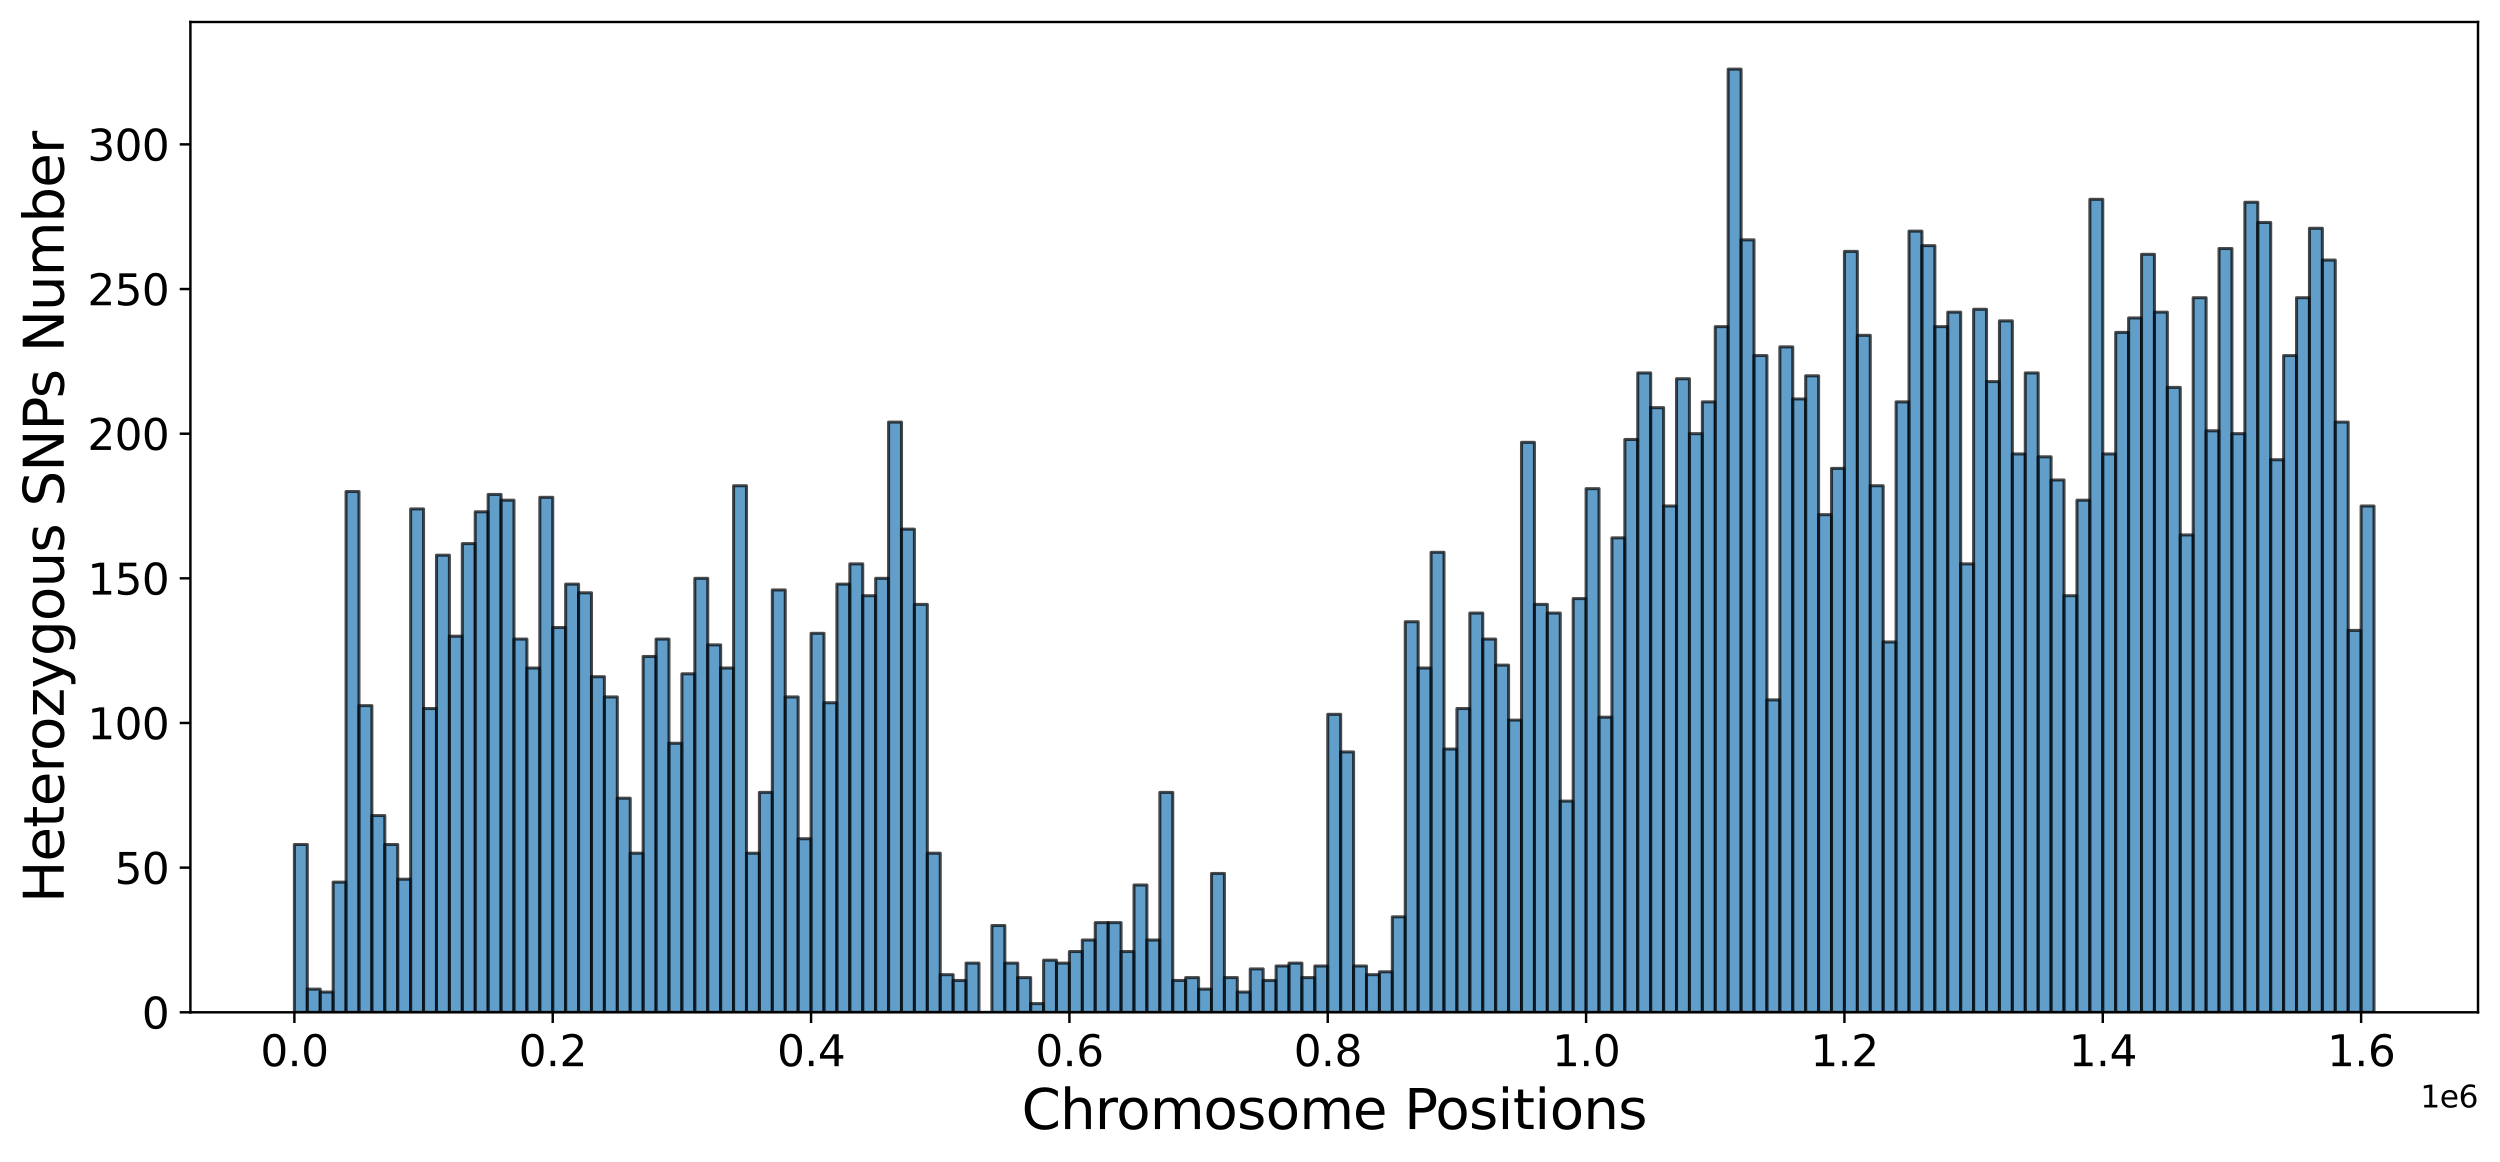 <?xml version="1.0" encoding="utf-8" standalone="no"?>
<!DOCTYPE svg PUBLIC "-//W3C//DTD SVG 1.1//EN"
  "http://www.w3.org/Graphics/SVG/1.1/DTD/svg11.dtd">
<svg xmlns:xlink="http://www.w3.org/1999/xlink" width="818.533pt" height="380.61pt" viewBox="0 0 818.533 380.61" xmlns="http://www.w3.org/2000/svg" version="1.1">
 <defs>
  <style type="text/css">*{stroke-linejoin: round; stroke-linecap: butt}</style>
 </defs>
 <g id="figure_1">
  <g id="patch_1">
   <path d="M 0 380.61 
L 818.533 380.61 
L 818.533 0 
L 0 0 
z
" style="fill: #ffffff"/>
  </g>
  <g id="axes_1">
   <g id="patch_2">
    <path d="M 62.343 331.44 
L 811.333 331.44 
L 811.333 7.2 
L 62.343 7.2 
z
" style="fill: #ffffff"/>
   </g>
   <g id="patch_3">
    <path d="M 96.388 331.44 
L 100.617 331.44 
L 100.617 276.5 
L 96.388 276.5 
z
" clip-path="url(#p2a19fbdb55)" style="fill: #1f77b4; opacity: 0.7; stroke: #000000; stroke-linejoin: miter"/>
   </g>
   <g id="patch_4">
    <path d="M 100.617 331.44 
L 104.847 331.44 
L 104.847 323.862 
L 100.617 323.862 
z
" clip-path="url(#p2a19fbdb55)" style="fill: #1f77b4; opacity: 0.7; stroke: #000000; stroke-linejoin: miter"/>
   </g>
   <g id="patch_5">
    <path d="M 104.847 331.44 
L 109.076 331.44 
L 109.076 324.809 
L 104.847 324.809 
z
" clip-path="url(#p2a19fbdb55)" style="fill: #1f77b4; opacity: 0.7; stroke: #000000; stroke-linejoin: miter"/>
   </g>
   <g id="patch_6">
    <path d="M 109.076 331.44 
L 113.305 331.44 
L 113.305 288.814 
L 109.076 288.814 
z
" clip-path="url(#p2a19fbdb55)" style="fill: #1f77b4; opacity: 0.7; stroke: #000000; stroke-linejoin: miter"/>
   </g>
   <g id="patch_7">
    <path d="M 113.305 331.44 
L 117.534 331.44 
L 117.534 160.937 
L 113.305 160.937 
z
" clip-path="url(#p2a19fbdb55)" style="fill: #1f77b4; opacity: 0.7; stroke: #000000; stroke-linejoin: miter"/>
   </g>
   <g id="patch_8">
    <path d="M 117.534 331.44 
L 121.763 331.44 
L 121.763 231.033 
L 117.534 231.033 
z
" clip-path="url(#p2a19fbdb55)" style="fill: #1f77b4; opacity: 0.7; stroke: #000000; stroke-linejoin: miter"/>
   </g>
   <g id="patch_9">
    <path d="M 121.763 331.44 
L 125.992 331.44 
L 125.992 267.028 
L 121.763 267.028 
z
" clip-path="url(#p2a19fbdb55)" style="fill: #1f77b4; opacity: 0.7; stroke: #000000; stroke-linejoin: miter"/>
   </g>
   <g id="patch_10">
    <path d="M 125.992 331.44 
L 130.222 331.44 
L 130.222 276.5 
L 125.992 276.5 
z
" clip-path="url(#p2a19fbdb55)" style="fill: #1f77b4; opacity: 0.7; stroke: #000000; stroke-linejoin: miter"/>
   </g>
   <g id="patch_11">
    <path d="M 130.222 331.44 
L 134.451 331.44 
L 134.451 287.867 
L 130.222 287.867 
z
" clip-path="url(#p2a19fbdb55)" style="fill: #1f77b4; opacity: 0.7; stroke: #000000; stroke-linejoin: miter"/>
   </g>
   <g id="patch_12">
    <path d="M 134.451 331.44 
L 138.68 331.44 
L 138.68 166.62 
L 134.451 166.62 
z
" clip-path="url(#p2a19fbdb55)" style="fill: #1f77b4; opacity: 0.7; stroke: #000000; stroke-linejoin: miter"/>
   </g>
   <g id="patch_13">
    <path d="M 138.68 331.44 
L 142.909 331.44 
L 142.909 231.98 
L 138.68 231.98 
z
" clip-path="url(#p2a19fbdb55)" style="fill: #1f77b4; opacity: 0.7; stroke: #000000; stroke-linejoin: miter"/>
   </g>
   <g id="patch_14">
    <path d="M 142.909 331.44 
L 147.138 331.44 
L 147.138 181.776 
L 142.909 181.776 
z
" clip-path="url(#p2a19fbdb55)" style="fill: #1f77b4; opacity: 0.7; stroke: #000000; stroke-linejoin: miter"/>
   </g>
   <g id="patch_15">
    <path d="M 147.138 331.44 
L 151.368 331.44 
L 151.368 208.299 
L 147.138 208.299 
z
" clip-path="url(#p2a19fbdb55)" style="fill: #1f77b4; opacity: 0.7; stroke: #000000; stroke-linejoin: miter"/>
   </g>
   <g id="patch_16">
    <path d="M 151.368 331.44 
L 155.597 331.44 
L 155.597 177.987 
L 151.368 177.987 
z
" clip-path="url(#p2a19fbdb55)" style="fill: #1f77b4; opacity: 0.7; stroke: #000000; stroke-linejoin: miter"/>
   </g>
   <g id="patch_17">
    <path d="M 155.597 331.44 
L 159.826 331.44 
L 159.826 167.568 
L 155.597 167.568 
z
" clip-path="url(#p2a19fbdb55)" style="fill: #1f77b4; opacity: 0.7; stroke: #000000; stroke-linejoin: miter"/>
   </g>
   <g id="patch_18">
    <path d="M 159.826 331.44 
L 164.055 331.44 
L 164.055 161.884 
L 159.826 161.884 
z
" clip-path="url(#p2a19fbdb55)" style="fill: #1f77b4; opacity: 0.7; stroke: #000000; stroke-linejoin: miter"/>
   </g>
   <g id="patch_19">
    <path d="M 164.055 331.44 
L 168.284 331.44 
L 168.284 163.779 
L 164.055 163.779 
z
" clip-path="url(#p2a19fbdb55)" style="fill: #1f77b4; opacity: 0.7; stroke: #000000; stroke-linejoin: miter"/>
   </g>
   <g id="patch_20">
    <path d="M 168.284 331.44 
L 172.514 331.44 
L 172.514 209.246 
L 168.284 209.246 
z
" clip-path="url(#p2a19fbdb55)" style="fill: #1f77b4; opacity: 0.7; stroke: #000000; stroke-linejoin: miter"/>
   </g>
   <g id="patch_21">
    <path d="M 172.514 331.44 
L 176.743 331.44 
L 176.743 218.719 
L 172.514 218.719 
z
" clip-path="url(#p2a19fbdb55)" style="fill: #1f77b4; opacity: 0.7; stroke: #000000; stroke-linejoin: miter"/>
   </g>
   <g id="patch_22">
    <path d="M 176.743 331.44 
L 180.972 331.44 
L 180.972 162.831 
L 176.743 162.831 
z
" clip-path="url(#p2a19fbdb55)" style="fill: #1f77b4; opacity: 0.7; stroke: #000000; stroke-linejoin: miter"/>
   </g>
   <g id="patch_23">
    <path d="M 180.972 331.44 
L 185.201 331.44 
L 185.201 205.457 
L 180.972 205.457 
z
" clip-path="url(#p2a19fbdb55)" style="fill: #1f77b4; opacity: 0.7; stroke: #000000; stroke-linejoin: miter"/>
   </g>
   <g id="patch_24">
    <path d="M 185.201 331.44 
L 189.43 331.44 
L 189.43 191.249 
L 185.201 191.249 
z
" clip-path="url(#p2a19fbdb55)" style="fill: #1f77b4; opacity: 0.7; stroke: #000000; stroke-linejoin: miter"/>
   </g>
   <g id="patch_25">
    <path d="M 189.43 331.44 
L 193.66 331.44 
L 193.66 194.09 
L 189.43 194.09 
z
" clip-path="url(#p2a19fbdb55)" style="fill: #1f77b4; opacity: 0.7; stroke: #000000; stroke-linejoin: miter"/>
   </g>
   <g id="patch_26">
    <path d="M 193.66 331.44 
L 197.889 331.44 
L 197.889 221.56 
L 193.66 221.56 
z
" clip-path="url(#p2a19fbdb55)" style="fill: #1f77b4; opacity: 0.7; stroke: #000000; stroke-linejoin: miter"/>
   </g>
   <g id="patch_27">
    <path d="M 197.889 331.44 
L 202.118 331.44 
L 202.118 228.191 
L 197.889 228.191 
z
" clip-path="url(#p2a19fbdb55)" style="fill: #1f77b4; opacity: 0.7; stroke: #000000; stroke-linejoin: miter"/>
   </g>
   <g id="patch_28">
    <path d="M 202.118 331.44 
L 206.347 331.44 
L 206.347 261.344 
L 202.118 261.344 
z
" clip-path="url(#p2a19fbdb55)" style="fill: #1f77b4; opacity: 0.7; stroke: #000000; stroke-linejoin: miter"/>
   </g>
   <g id="patch_29">
    <path d="M 206.347 331.44 
L 210.576 331.44 
L 210.576 279.342 
L 206.347 279.342 
z
" clip-path="url(#p2a19fbdb55)" style="fill: #1f77b4; opacity: 0.7; stroke: #000000; stroke-linejoin: miter"/>
   </g>
   <g id="patch_30">
    <path d="M 210.576 331.44 
L 214.806 331.44 
L 214.806 214.93 
L 210.576 214.93 
z
" clip-path="url(#p2a19fbdb55)" style="fill: #1f77b4; opacity: 0.7; stroke: #000000; stroke-linejoin: miter"/>
   </g>
   <g id="patch_31">
    <path d="M 214.806 331.44 
L 219.035 331.44 
L 219.035 209.246 
L 214.806 209.246 
z
" clip-path="url(#p2a19fbdb55)" style="fill: #1f77b4; opacity: 0.7; stroke: #000000; stroke-linejoin: miter"/>
   </g>
   <g id="patch_32">
    <path d="M 219.035 331.44 
L 223.264 331.44 
L 223.264 243.347 
L 219.035 243.347 
z
" clip-path="url(#p2a19fbdb55)" style="fill: #1f77b4; opacity: 0.7; stroke: #000000; stroke-linejoin: miter"/>
   </g>
   <g id="patch_33">
    <path d="M 223.264 331.44 
L 227.493 331.44 
L 227.493 220.613 
L 223.264 220.613 
z
" clip-path="url(#p2a19fbdb55)" style="fill: #1f77b4; opacity: 0.7; stroke: #000000; stroke-linejoin: miter"/>
   </g>
   <g id="patch_34">
    <path d="M 227.493 331.44 
L 231.722 331.44 
L 231.722 189.354 
L 227.493 189.354 
z
" clip-path="url(#p2a19fbdb55)" style="fill: #1f77b4; opacity: 0.7; stroke: #000000; stroke-linejoin: miter"/>
   </g>
   <g id="patch_35">
    <path d="M 231.722 331.44 
L 235.951 331.44 
L 235.951 211.141 
L 231.722 211.141 
z
" clip-path="url(#p2a19fbdb55)" style="fill: #1f77b4; opacity: 0.7; stroke: #000000; stroke-linejoin: miter"/>
   </g>
   <g id="patch_36">
    <path d="M 235.951 331.44 
L 240.181 331.44 
L 240.181 218.719 
L 235.951 218.719 
z
" clip-path="url(#p2a19fbdb55)" style="fill: #1f77b4; opacity: 0.7; stroke: #000000; stroke-linejoin: miter"/>
   </g>
   <g id="patch_37">
    <path d="M 240.181 331.44 
L 244.41 331.44 
L 244.41 159.042 
L 240.181 159.042 
z
" clip-path="url(#p2a19fbdb55)" style="fill: #1f77b4; opacity: 0.7; stroke: #000000; stroke-linejoin: miter"/>
   </g>
   <g id="patch_38">
    <path d="M 244.41 331.44 
L 248.639 331.44 
L 248.639 279.342 
L 244.41 279.342 
z
" clip-path="url(#p2a19fbdb55)" style="fill: #1f77b4; opacity: 0.7; stroke: #000000; stroke-linejoin: miter"/>
   </g>
   <g id="patch_39">
    <path d="M 248.639 331.44 
L 252.868 331.44 
L 252.868 259.45 
L 248.639 259.45 
z
" clip-path="url(#p2a19fbdb55)" style="fill: #1f77b4; opacity: 0.7; stroke: #000000; stroke-linejoin: miter"/>
   </g>
   <g id="patch_40">
    <path d="M 252.868 331.44 
L 257.097 331.44 
L 257.097 193.143 
L 252.868 193.143 
z
" clip-path="url(#p2a19fbdb55)" style="fill: #1f77b4; opacity: 0.7; stroke: #000000; stroke-linejoin: miter"/>
   </g>
   <g id="patch_41">
    <path d="M 257.097 331.44 
L 261.327 331.44 
L 261.327 228.191 
L 257.097 228.191 
z
" clip-path="url(#p2a19fbdb55)" style="fill: #1f77b4; opacity: 0.7; stroke: #000000; stroke-linejoin: miter"/>
   </g>
   <g id="patch_42">
    <path d="M 261.327 331.44 
L 265.556 331.44 
L 265.556 274.606 
L 261.327 274.606 
z
" clip-path="url(#p2a19fbdb55)" style="fill: #1f77b4; opacity: 0.7; stroke: #000000; stroke-linejoin: miter"/>
   </g>
   <g id="patch_43">
    <path d="M 265.556 331.44 
L 269.785 331.44 
L 269.785 207.352 
L 265.556 207.352 
z
" clip-path="url(#p2a19fbdb55)" style="fill: #1f77b4; opacity: 0.7; stroke: #000000; stroke-linejoin: miter"/>
   </g>
   <g id="patch_44">
    <path d="M 269.785 331.44 
L 274.014 331.44 
L 274.014 230.085 
L 269.785 230.085 
z
" clip-path="url(#p2a19fbdb55)" style="fill: #1f77b4; opacity: 0.7; stroke: #000000; stroke-linejoin: miter"/>
   </g>
   <g id="patch_45">
    <path d="M 274.014 331.44 
L 278.243 331.44 
L 278.243 191.249 
L 274.014 191.249 
z
" clip-path="url(#p2a19fbdb55)" style="fill: #1f77b4; opacity: 0.7; stroke: #000000; stroke-linejoin: miter"/>
   </g>
   <g id="patch_46">
    <path d="M 278.243 331.44 
L 282.473 331.44 
L 282.473 184.618 
L 278.243 184.618 
z
" clip-path="url(#p2a19fbdb55)" style="fill: #1f77b4; opacity: 0.7; stroke: #000000; stroke-linejoin: miter"/>
   </g>
   <g id="patch_47">
    <path d="M 282.473 331.44 
L 286.702 331.44 
L 286.702 195.038 
L 282.473 195.038 
z
" clip-path="url(#p2a19fbdb55)" style="fill: #1f77b4; opacity: 0.7; stroke: #000000; stroke-linejoin: miter"/>
   </g>
   <g id="patch_48">
    <path d="M 286.702 331.44 
L 290.931 331.44 
L 290.931 189.354 
L 286.702 189.354 
z
" clip-path="url(#p2a19fbdb55)" style="fill: #1f77b4; opacity: 0.7; stroke: #000000; stroke-linejoin: miter"/>
   </g>
   <g id="patch_49">
    <path d="M 290.931 331.44 
L 295.16 331.44 
L 295.16 138.203 
L 290.931 138.203 
z
" clip-path="url(#p2a19fbdb55)" style="fill: #1f77b4; opacity: 0.7; stroke: #000000; stroke-linejoin: miter"/>
   </g>
   <g id="patch_50">
    <path d="M 295.16 331.44 
L 299.389 331.44 
L 299.389 173.251 
L 295.16 173.251 
z
" clip-path="url(#p2a19fbdb55)" style="fill: #1f77b4; opacity: 0.7; stroke: #000000; stroke-linejoin: miter"/>
   </g>
   <g id="patch_51">
    <path d="M 299.389 331.44 
L 303.619 331.44 
L 303.619 197.879 
L 299.389 197.879 
z
" clip-path="url(#p2a19fbdb55)" style="fill: #1f77b4; opacity: 0.7; stroke: #000000; stroke-linejoin: miter"/>
   </g>
   <g id="patch_52">
    <path d="M 303.619 331.44 
L 307.848 331.44 
L 307.848 279.342 
L 303.619 279.342 
z
" clip-path="url(#p2a19fbdb55)" style="fill: #1f77b4; opacity: 0.7; stroke: #000000; stroke-linejoin: miter"/>
   </g>
   <g id="patch_53">
    <path d="M 307.848 331.44 
L 312.077 331.44 
L 312.077 319.126 
L 307.848 319.126 
z
" clip-path="url(#p2a19fbdb55)" style="fill: #1f77b4; opacity: 0.7; stroke: #000000; stroke-linejoin: miter"/>
   </g>
   <g id="patch_54">
    <path d="M 312.077 331.44 
L 316.306 331.44 
L 316.306 321.02 
L 312.077 321.02 
z
" clip-path="url(#p2a19fbdb55)" style="fill: #1f77b4; opacity: 0.7; stroke: #000000; stroke-linejoin: miter"/>
   </g>
   <g id="patch_55">
    <path d="M 316.306 331.44 
L 320.535 331.44 
L 320.535 315.337 
L 316.306 315.337 
z
" clip-path="url(#p2a19fbdb55)" style="fill: #1f77b4; opacity: 0.7; stroke: #000000; stroke-linejoin: miter"/>
   </g>
   <g id="patch_56">
    <path d="M 320.535 331.44 
L 324.765 331.44 
L 324.765 331.44 
L 320.535 331.44 
z
" clip-path="url(#p2a19fbdb55)" style="fill: #1f77b4; opacity: 0.7; stroke: #000000; stroke-linejoin: miter"/>
   </g>
   <g id="patch_57">
    <path d="M 324.765 331.44 
L 328.994 331.44 
L 328.994 303.023 
L 324.765 303.023 
z
" clip-path="url(#p2a19fbdb55)" style="fill: #1f77b4; opacity: 0.7; stroke: #000000; stroke-linejoin: miter"/>
   </g>
   <g id="patch_58">
    <path d="M 328.994 331.44 
L 333.223 331.44 
L 333.223 315.337 
L 328.994 315.337 
z
" clip-path="url(#p2a19fbdb55)" style="fill: #1f77b4; opacity: 0.7; stroke: #000000; stroke-linejoin: miter"/>
   </g>
   <g id="patch_59">
    <path d="M 333.223 331.44 
L 337.452 331.44 
L 337.452 320.073 
L 333.223 320.073 
z
" clip-path="url(#p2a19fbdb55)" style="fill: #1f77b4; opacity: 0.7; stroke: #000000; stroke-linejoin: miter"/>
   </g>
   <g id="patch_60">
    <path d="M 337.452 331.44 
L 341.681 331.44 
L 341.681 328.598 
L 337.452 328.598 
z
" clip-path="url(#p2a19fbdb55)" style="fill: #1f77b4; opacity: 0.7; stroke: #000000; stroke-linejoin: miter"/>
   </g>
   <g id="patch_61">
    <path d="M 341.681 331.44 
L 345.91 331.44 
L 345.91 314.39 
L 341.681 314.39 
z
" clip-path="url(#p2a19fbdb55)" style="fill: #1f77b4; opacity: 0.7; stroke: #000000; stroke-linejoin: miter"/>
   </g>
   <g id="patch_62">
    <path d="M 345.91 331.44 
L 350.14 331.44 
L 350.14 315.337 
L 345.91 315.337 
z
" clip-path="url(#p2a19fbdb55)" style="fill: #1f77b4; opacity: 0.7; stroke: #000000; stroke-linejoin: miter"/>
   </g>
   <g id="patch_63">
    <path d="M 350.14 331.44 
L 354.369 331.44 
L 354.369 311.548 
L 350.14 311.548 
z
" clip-path="url(#p2a19fbdb55)" style="fill: #1f77b4; opacity: 0.7; stroke: #000000; stroke-linejoin: miter"/>
   </g>
   <g id="patch_64">
    <path d="M 354.369 331.44 
L 358.598 331.44 
L 358.598 307.759 
L 354.369 307.759 
z
" clip-path="url(#p2a19fbdb55)" style="fill: #1f77b4; opacity: 0.7; stroke: #000000; stroke-linejoin: miter"/>
   </g>
   <g id="patch_65">
    <path d="M 358.598 331.44 
L 362.827 331.44 
L 362.827 302.076 
L 358.598 302.076 
z
" clip-path="url(#p2a19fbdb55)" style="fill: #1f77b4; opacity: 0.7; stroke: #000000; stroke-linejoin: miter"/>
   </g>
   <g id="patch_66">
    <path d="M 362.827 331.44 
L 367.056 331.44 
L 367.056 302.076 
L 362.827 302.076 
z
" clip-path="url(#p2a19fbdb55)" style="fill: #1f77b4; opacity: 0.7; stroke: #000000; stroke-linejoin: miter"/>
   </g>
   <g id="patch_67">
    <path d="M 367.056 331.44 
L 371.286 331.44 
L 371.286 311.548 
L 367.056 311.548 
z
" clip-path="url(#p2a19fbdb55)" style="fill: #1f77b4; opacity: 0.7; stroke: #000000; stroke-linejoin: miter"/>
   </g>
   <g id="patch_68">
    <path d="M 371.286 331.44 
L 375.515 331.44 
L 375.515 289.761 
L 371.286 289.761 
z
" clip-path="url(#p2a19fbdb55)" style="fill: #1f77b4; opacity: 0.7; stroke: #000000; stroke-linejoin: miter"/>
   </g>
   <g id="patch_69">
    <path d="M 375.515 331.44 
L 379.744 331.44 
L 379.744 307.759 
L 375.515 307.759 
z
" clip-path="url(#p2a19fbdb55)" style="fill: #1f77b4; opacity: 0.7; stroke: #000000; stroke-linejoin: miter"/>
   </g>
   <g id="patch_70">
    <path d="M 379.744 331.44 
L 383.973 331.44 
L 383.973 259.45 
L 379.744 259.45 
z
" clip-path="url(#p2a19fbdb55)" style="fill: #1f77b4; opacity: 0.7; stroke: #000000; stroke-linejoin: miter"/>
   </g>
   <g id="patch_71">
    <path d="M 383.973 331.44 
L 388.202 331.44 
L 388.202 321.02 
L 383.973 321.02 
z
" clip-path="url(#p2a19fbdb55)" style="fill: #1f77b4; opacity: 0.7; stroke: #000000; stroke-linejoin: miter"/>
   </g>
   <g id="patch_72">
    <path d="M 388.202 331.44 
L 392.432 331.44 
L 392.432 320.073 
L 388.202 320.073 
z
" clip-path="url(#p2a19fbdb55)" style="fill: #1f77b4; opacity: 0.7; stroke: #000000; stroke-linejoin: miter"/>
   </g>
   <g id="patch_73">
    <path d="M 392.432 331.44 
L 396.661 331.44 
L 396.661 323.862 
L 392.432 323.862 
z
" clip-path="url(#p2a19fbdb55)" style="fill: #1f77b4; opacity: 0.7; stroke: #000000; stroke-linejoin: miter"/>
   </g>
   <g id="patch_74">
    <path d="M 396.661 331.44 
L 400.89 331.44 
L 400.89 285.973 
L 396.661 285.973 
z
" clip-path="url(#p2a19fbdb55)" style="fill: #1f77b4; opacity: 0.7; stroke: #000000; stroke-linejoin: miter"/>
   </g>
   <g id="patch_75">
    <path d="M 400.89 331.44 
L 405.119 331.44 
L 405.119 320.073 
L 400.89 320.073 
z
" clip-path="url(#p2a19fbdb55)" style="fill: #1f77b4; opacity: 0.7; stroke: #000000; stroke-linejoin: miter"/>
   </g>
   <g id="patch_76">
    <path d="M 405.119 331.44 
L 409.348 331.44 
L 409.348 324.809 
L 405.119 324.809 
z
" clip-path="url(#p2a19fbdb55)" style="fill: #1f77b4; opacity: 0.7; stroke: #000000; stroke-linejoin: miter"/>
   </g>
   <g id="patch_77">
    <path d="M 409.348 331.44 
L 413.578 331.44 
L 413.578 317.231 
L 409.348 317.231 
z
" clip-path="url(#p2a19fbdb55)" style="fill: #1f77b4; opacity: 0.7; stroke: #000000; stroke-linejoin: miter"/>
   </g>
   <g id="patch_78">
    <path d="M 413.578 331.44 
L 417.807 331.44 
L 417.807 321.02 
L 413.578 321.02 
z
" clip-path="url(#p2a19fbdb55)" style="fill: #1f77b4; opacity: 0.7; stroke: #000000; stroke-linejoin: miter"/>
   </g>
   <g id="patch_79">
    <path d="M 417.807 331.44 
L 422.036 331.44 
L 422.036 316.284 
L 417.807 316.284 
z
" clip-path="url(#p2a19fbdb55)" style="fill: #1f77b4; opacity: 0.7; stroke: #000000; stroke-linejoin: miter"/>
   </g>
   <g id="patch_80">
    <path d="M 422.036 331.44 
L 426.265 331.44 
L 426.265 315.337 
L 422.036 315.337 
z
" clip-path="url(#p2a19fbdb55)" style="fill: #1f77b4; opacity: 0.7; stroke: #000000; stroke-linejoin: miter"/>
   </g>
   <g id="patch_81">
    <path d="M 426.265 331.44 
L 430.494 331.44 
L 430.494 320.073 
L 426.265 320.073 
z
" clip-path="url(#p2a19fbdb55)" style="fill: #1f77b4; opacity: 0.7; stroke: #000000; stroke-linejoin: miter"/>
   </g>
   <g id="patch_82">
    <path d="M 430.494 331.44 
L 434.724 331.44 
L 434.724 316.284 
L 430.494 316.284 
z
" clip-path="url(#p2a19fbdb55)" style="fill: #1f77b4; opacity: 0.7; stroke: #000000; stroke-linejoin: miter"/>
   </g>
   <g id="patch_83">
    <path d="M 434.724 331.44 
L 438.953 331.44 
L 438.953 233.874 
L 434.724 233.874 
z
" clip-path="url(#p2a19fbdb55)" style="fill: #1f77b4; opacity: 0.7; stroke: #000000; stroke-linejoin: miter"/>
   </g>
   <g id="patch_84">
    <path d="M 438.953 331.44 
L 443.182 331.44 
L 443.182 246.188 
L 438.953 246.188 
z
" clip-path="url(#p2a19fbdb55)" style="fill: #1f77b4; opacity: 0.7; stroke: #000000; stroke-linejoin: miter"/>
   </g>
   <g id="patch_85">
    <path d="M 443.182 331.44 
L 447.411 331.44 
L 447.411 316.284 
L 443.182 316.284 
z
" clip-path="url(#p2a19fbdb55)" style="fill: #1f77b4; opacity: 0.7; stroke: #000000; stroke-linejoin: miter"/>
   </g>
   <g id="patch_86">
    <path d="M 447.411 331.44 
L 451.64 331.44 
L 451.64 319.126 
L 447.411 319.126 
z
" clip-path="url(#p2a19fbdb55)" style="fill: #1f77b4; opacity: 0.7; stroke: #000000; stroke-linejoin: miter"/>
   </g>
   <g id="patch_87">
    <path d="M 451.64 331.44 
L 455.869 331.44 
L 455.869 318.179 
L 451.64 318.179 
z
" clip-path="url(#p2a19fbdb55)" style="fill: #1f77b4; opacity: 0.7; stroke: #000000; stroke-linejoin: miter"/>
   </g>
   <g id="patch_88">
    <path d="M 455.869 331.44 
L 460.099 331.44 
L 460.099 300.181 
L 455.869 300.181 
z
" clip-path="url(#p2a19fbdb55)" style="fill: #1f77b4; opacity: 0.7; stroke: #000000; stroke-linejoin: miter"/>
   </g>
   <g id="patch_89">
    <path d="M 460.099 331.44 
L 464.328 331.44 
L 464.328 203.563 
L 460.099 203.563 
z
" clip-path="url(#p2a19fbdb55)" style="fill: #1f77b4; opacity: 0.7; stroke: #000000; stroke-linejoin: miter"/>
   </g>
   <g id="patch_90">
    <path d="M 464.328 331.44 
L 468.557 331.44 
L 468.557 218.719 
L 464.328 218.719 
z
" clip-path="url(#p2a19fbdb55)" style="fill: #1f77b4; opacity: 0.7; stroke: #000000; stroke-linejoin: miter"/>
   </g>
   <g id="patch_91">
    <path d="M 468.557 331.44 
L 472.786 331.44 
L 472.786 180.829 
L 468.557 180.829 
z
" clip-path="url(#p2a19fbdb55)" style="fill: #1f77b4; opacity: 0.7; stroke: #000000; stroke-linejoin: miter"/>
   </g>
   <g id="patch_92">
    <path d="M 472.786 331.44 
L 477.015 331.44 
L 477.015 245.241 
L 472.786 245.241 
z
" clip-path="url(#p2a19fbdb55)" style="fill: #1f77b4; opacity: 0.7; stroke: #000000; stroke-linejoin: miter"/>
   </g>
   <g id="patch_93">
    <path d="M 477.015 331.44 
L 481.245 331.44 
L 481.245 231.98 
L 477.015 231.98 
z
" clip-path="url(#p2a19fbdb55)" style="fill: #1f77b4; opacity: 0.7; stroke: #000000; stroke-linejoin: miter"/>
   </g>
   <g id="patch_94">
    <path d="M 481.245 331.44 
L 485.474 331.44 
L 485.474 200.721 
L 481.245 200.721 
z
" clip-path="url(#p2a19fbdb55)" style="fill: #1f77b4; opacity: 0.7; stroke: #000000; stroke-linejoin: miter"/>
   </g>
   <g id="patch_95">
    <path d="M 485.474 331.44 
L 489.703 331.44 
L 489.703 209.246 
L 485.474 209.246 
z
" clip-path="url(#p2a19fbdb55)" style="fill: #1f77b4; opacity: 0.7; stroke: #000000; stroke-linejoin: miter"/>
   </g>
   <g id="patch_96">
    <path d="M 489.703 331.44 
L 493.932 331.44 
L 493.932 217.771 
L 489.703 217.771 
z
" clip-path="url(#p2a19fbdb55)" style="fill: #1f77b4; opacity: 0.7; stroke: #000000; stroke-linejoin: miter"/>
   </g>
   <g id="patch_97">
    <path d="M 493.932 331.44 
L 498.161 331.44 
L 498.161 235.769 
L 493.932 235.769 
z
" clip-path="url(#p2a19fbdb55)" style="fill: #1f77b4; opacity: 0.7; stroke: #000000; stroke-linejoin: miter"/>
   </g>
   <g id="patch_98">
    <path d="M 498.161 331.44 
L 502.391 331.44 
L 502.391 144.834 
L 498.161 144.834 
z
" clip-path="url(#p2a19fbdb55)" style="fill: #1f77b4; opacity: 0.7; stroke: #000000; stroke-linejoin: miter"/>
   </g>
   <g id="patch_99">
    <path d="M 502.391 331.44 
L 506.62 331.44 
L 506.62 197.879 
L 502.391 197.879 
z
" clip-path="url(#p2a19fbdb55)" style="fill: #1f77b4; opacity: 0.7; stroke: #000000; stroke-linejoin: miter"/>
   </g>
   <g id="patch_100">
    <path d="M 506.62 331.44 
L 510.849 331.44 
L 510.849 200.721 
L 506.62 200.721 
z
" clip-path="url(#p2a19fbdb55)" style="fill: #1f77b4; opacity: 0.7; stroke: #000000; stroke-linejoin: miter"/>
   </g>
   <g id="patch_101">
    <path d="M 510.849 331.44 
L 515.078 331.44 
L 515.078 262.292 
L 510.849 262.292 
z
" clip-path="url(#p2a19fbdb55)" style="fill: #1f77b4; opacity: 0.7; stroke: #000000; stroke-linejoin: miter"/>
   </g>
   <g id="patch_102">
    <path d="M 515.078 331.44 
L 519.307 331.44 
L 519.307 195.985 
L 515.078 195.985 
z
" clip-path="url(#p2a19fbdb55)" style="fill: #1f77b4; opacity: 0.7; stroke: #000000; stroke-linejoin: miter"/>
   </g>
   <g id="patch_103">
    <path d="M 519.307 331.44 
L 523.537 331.44 
L 523.537 159.99 
L 519.307 159.99 
z
" clip-path="url(#p2a19fbdb55)" style="fill: #1f77b4; opacity: 0.7; stroke: #000000; stroke-linejoin: miter"/>
   </g>
   <g id="patch_104">
    <path d="M 523.537 331.44 
L 527.766 331.44 
L 527.766 234.822 
L 523.537 234.822 
z
" clip-path="url(#p2a19fbdb55)" style="fill: #1f77b4; opacity: 0.7; stroke: #000000; stroke-linejoin: miter"/>
   </g>
   <g id="patch_105">
    <path d="M 527.766 331.44 
L 531.995 331.44 
L 531.995 176.093 
L 527.766 176.093 
z
" clip-path="url(#p2a19fbdb55)" style="fill: #1f77b4; opacity: 0.7; stroke: #000000; stroke-linejoin: miter"/>
   </g>
   <g id="patch_106">
    <path d="M 531.995 331.44 
L 536.224 331.44 
L 536.224 143.887 
L 531.995 143.887 
z
" clip-path="url(#p2a19fbdb55)" style="fill: #1f77b4; opacity: 0.7; stroke: #000000; stroke-linejoin: miter"/>
   </g>
   <g id="patch_107">
    <path d="M 536.224 331.44 
L 540.453 331.44 
L 540.453 122.1 
L 536.224 122.1 
z
" clip-path="url(#p2a19fbdb55)" style="fill: #1f77b4; opacity: 0.7; stroke: #000000; stroke-linejoin: miter"/>
   </g>
   <g id="patch_108">
    <path d="M 540.453 331.44 
L 544.683 331.44 
L 544.683 133.467 
L 540.453 133.467 
z
" clip-path="url(#p2a19fbdb55)" style="fill: #1f77b4; opacity: 0.7; stroke: #000000; stroke-linejoin: miter"/>
   </g>
   <g id="patch_109">
    <path d="M 544.683 331.44 
L 548.912 331.44 
L 548.912 165.673 
L 544.683 165.673 
z
" clip-path="url(#p2a19fbdb55)" style="fill: #1f77b4; opacity: 0.7; stroke: #000000; stroke-linejoin: miter"/>
   </g>
   <g id="patch_110">
    <path d="M 548.912 331.44 
L 553.141 331.44 
L 553.141 123.995 
L 548.912 123.995 
z
" clip-path="url(#p2a19fbdb55)" style="fill: #1f77b4; opacity: 0.7; stroke: #000000; stroke-linejoin: miter"/>
   </g>
   <g id="patch_111">
    <path d="M 553.141 331.44 
L 557.37 331.44 
L 557.37 141.992 
L 553.141 141.992 
z
" clip-path="url(#p2a19fbdb55)" style="fill: #1f77b4; opacity: 0.7; stroke: #000000; stroke-linejoin: miter"/>
   </g>
   <g id="patch_112">
    <path d="M 557.37 331.44 
L 561.599 331.44 
L 561.599 131.573 
L 557.37 131.573 
z
" clip-path="url(#p2a19fbdb55)" style="fill: #1f77b4; opacity: 0.7; stroke: #000000; stroke-linejoin: miter"/>
   </g>
   <g id="patch_113">
    <path d="M 561.599 331.44 
L 565.828 331.44 
L 565.828 106.944 
L 561.599 106.944 
z
" clip-path="url(#p2a19fbdb55)" style="fill: #1f77b4; opacity: 0.7; stroke: #000000; stroke-linejoin: miter"/>
   </g>
   <g id="patch_114">
    <path d="M 565.828 331.44 
L 570.058 331.44 
L 570.058 22.64 
L 565.828 22.64 
z
" clip-path="url(#p2a19fbdb55)" style="fill: #1f77b4; opacity: 0.7; stroke: #000000; stroke-linejoin: miter"/>
   </g>
   <g id="patch_115">
    <path d="M 570.058 331.44 
L 574.287 331.44 
L 574.287 78.527 
L 570.058 78.527 
z
" clip-path="url(#p2a19fbdb55)" style="fill: #1f77b4; opacity: 0.7; stroke: #000000; stroke-linejoin: miter"/>
   </g>
   <g id="patch_116">
    <path d="M 574.287 331.44 
L 578.516 331.44 
L 578.516 116.417 
L 574.287 116.417 
z
" clip-path="url(#p2a19fbdb55)" style="fill: #1f77b4; opacity: 0.7; stroke: #000000; stroke-linejoin: miter"/>
   </g>
   <g id="patch_117">
    <path d="M 578.516 331.44 
L 582.745 331.44 
L 582.745 229.138 
L 578.516 229.138 
z
" clip-path="url(#p2a19fbdb55)" style="fill: #1f77b4; opacity: 0.7; stroke: #000000; stroke-linejoin: miter"/>
   </g>
   <g id="patch_118">
    <path d="M 582.745 331.44 
L 586.974 331.44 
L 586.974 113.575 
L 582.745 113.575 
z
" clip-path="url(#p2a19fbdb55)" style="fill: #1f77b4; opacity: 0.7; stroke: #000000; stroke-linejoin: miter"/>
   </g>
   <g id="patch_119">
    <path d="M 586.974 331.44 
L 591.204 331.44 
L 591.204 130.625 
L 586.974 130.625 
z
" clip-path="url(#p2a19fbdb55)" style="fill: #1f77b4; opacity: 0.7; stroke: #000000; stroke-linejoin: miter"/>
   </g>
   <g id="patch_120">
    <path d="M 591.204 331.44 
L 595.433 331.44 
L 595.433 123.047 
L 591.204 123.047 
z
" clip-path="url(#p2a19fbdb55)" style="fill: #1f77b4; opacity: 0.7; stroke: #000000; stroke-linejoin: miter"/>
   </g>
   <g id="patch_121">
    <path d="M 595.433 331.44 
L 599.662 331.44 
L 599.662 168.515 
L 595.433 168.515 
z
" clip-path="url(#p2a19fbdb55)" style="fill: #1f77b4; opacity: 0.7; stroke: #000000; stroke-linejoin: miter"/>
   </g>
   <g id="patch_122">
    <path d="M 599.662 331.44 
L 603.891 331.44 
L 603.891 153.359 
L 599.662 153.359 
z
" clip-path="url(#p2a19fbdb55)" style="fill: #1f77b4; opacity: 0.7; stroke: #000000; stroke-linejoin: miter"/>
   </g>
   <g id="patch_123">
    <path d="M 603.891 331.44 
L 608.12 331.44 
L 608.12 82.316 
L 603.891 82.316 
z
" clip-path="url(#p2a19fbdb55)" style="fill: #1f77b4; opacity: 0.7; stroke: #000000; stroke-linejoin: miter"/>
   </g>
   <g id="patch_124">
    <path d="M 608.12 331.44 
L 612.35 331.44 
L 612.35 109.786 
L 608.12 109.786 
z
" clip-path="url(#p2a19fbdb55)" style="fill: #1f77b4; opacity: 0.7; stroke: #000000; stroke-linejoin: miter"/>
   </g>
   <g id="patch_125">
    <path d="M 612.35 331.44 
L 616.579 331.44 
L 616.579 159.042 
L 612.35 159.042 
z
" clip-path="url(#p2a19fbdb55)" style="fill: #1f77b4; opacity: 0.7; stroke: #000000; stroke-linejoin: miter"/>
   </g>
   <g id="patch_126">
    <path d="M 616.579 331.44 
L 620.808 331.44 
L 620.808 210.193 
L 616.579 210.193 
z
" clip-path="url(#p2a19fbdb55)" style="fill: #1f77b4; opacity: 0.7; stroke: #000000; stroke-linejoin: miter"/>
   </g>
   <g id="patch_127">
    <path d="M 620.808 331.44 
L 625.037 331.44 
L 625.037 131.573 
L 620.808 131.573 
z
" clip-path="url(#p2a19fbdb55)" style="fill: #1f77b4; opacity: 0.7; stroke: #000000; stroke-linejoin: miter"/>
   </g>
   <g id="patch_128">
    <path d="M 625.037 331.44 
L 629.266 331.44 
L 629.266 75.685 
L 625.037 75.685 
z
" clip-path="url(#p2a19fbdb55)" style="fill: #1f77b4; opacity: 0.7; stroke: #000000; stroke-linejoin: miter"/>
   </g>
   <g id="patch_129">
    <path d="M 629.266 331.44 
L 633.496 331.44 
L 633.496 80.422 
L 629.266 80.422 
z
" clip-path="url(#p2a19fbdb55)" style="fill: #1f77b4; opacity: 0.7; stroke: #000000; stroke-linejoin: miter"/>
   </g>
   <g id="patch_130">
    <path d="M 633.496 331.44 
L 637.725 331.44 
L 637.725 106.944 
L 633.496 106.944 
z
" clip-path="url(#p2a19fbdb55)" style="fill: #1f77b4; opacity: 0.7; stroke: #000000; stroke-linejoin: miter"/>
   </g>
   <g id="patch_131">
    <path d="M 637.725 331.44 
L 641.954 331.44 
L 641.954 102.208 
L 637.725 102.208 
z
" clip-path="url(#p2a19fbdb55)" style="fill: #1f77b4; opacity: 0.7; stroke: #000000; stroke-linejoin: miter"/>
   </g>
   <g id="patch_132">
    <path d="M 641.954 331.44 
L 646.183 331.44 
L 646.183 184.618 
L 641.954 184.618 
z
" clip-path="url(#p2a19fbdb55)" style="fill: #1f77b4; opacity: 0.7; stroke: #000000; stroke-linejoin: miter"/>
   </g>
   <g id="patch_133">
    <path d="M 646.183 331.44 
L 650.412 331.44 
L 650.412 101.261 
L 646.183 101.261 
z
" clip-path="url(#p2a19fbdb55)" style="fill: #1f77b4; opacity: 0.7; stroke: #000000; stroke-linejoin: miter"/>
   </g>
   <g id="patch_134">
    <path d="M 650.412 331.44 
L 654.642 331.44 
L 654.642 124.942 
L 650.412 124.942 
z
" clip-path="url(#p2a19fbdb55)" style="fill: #1f77b4; opacity: 0.7; stroke: #000000; stroke-linejoin: miter"/>
   </g>
   <g id="patch_135">
    <path d="M 654.642 331.44 
L 658.871 331.44 
L 658.871 105.05 
L 654.642 105.05 
z
" clip-path="url(#p2a19fbdb55)" style="fill: #1f77b4; opacity: 0.7; stroke: #000000; stroke-linejoin: miter"/>
   </g>
   <g id="patch_136">
    <path d="M 658.871 331.44 
L 663.1 331.44 
L 663.1 148.623 
L 658.871 148.623 
z
" clip-path="url(#p2a19fbdb55)" style="fill: #1f77b4; opacity: 0.7; stroke: #000000; stroke-linejoin: miter"/>
   </g>
   <g id="patch_137">
    <path d="M 663.1 331.44 
L 667.329 331.44 
L 667.329 122.1 
L 663.1 122.1 
z
" clip-path="url(#p2a19fbdb55)" style="fill: #1f77b4; opacity: 0.7; stroke: #000000; stroke-linejoin: miter"/>
   </g>
   <g id="patch_138">
    <path d="M 667.329 331.44 
L 671.558 331.44 
L 671.558 149.57 
L 667.329 149.57 
z
" clip-path="url(#p2a19fbdb55)" style="fill: #1f77b4; opacity: 0.7; stroke: #000000; stroke-linejoin: miter"/>
   </g>
   <g id="patch_139">
    <path d="M 671.558 331.44 
L 675.788 331.44 
L 675.788 157.148 
L 671.558 157.148 
z
" clip-path="url(#p2a19fbdb55)" style="fill: #1f77b4; opacity: 0.7; stroke: #000000; stroke-linejoin: miter"/>
   </g>
   <g id="patch_140">
    <path d="M 675.788 331.44 
L 680.017 331.44 
L 680.017 195.038 
L 675.788 195.038 
z
" clip-path="url(#p2a19fbdb55)" style="fill: #1f77b4; opacity: 0.7; stroke: #000000; stroke-linejoin: miter"/>
   </g>
   <g id="patch_141">
    <path d="M 680.017 331.44 
L 684.246 331.44 
L 684.246 163.779 
L 680.017 163.779 
z
" clip-path="url(#p2a19fbdb55)" style="fill: #1f77b4; opacity: 0.7; stroke: #000000; stroke-linejoin: miter"/>
   </g>
   <g id="patch_142">
    <path d="M 684.246 331.44 
L 688.475 331.44 
L 688.475 65.266 
L 684.246 65.266 
z
" clip-path="url(#p2a19fbdb55)" style="fill: #1f77b4; opacity: 0.7; stroke: #000000; stroke-linejoin: miter"/>
   </g>
   <g id="patch_143">
    <path d="M 688.475 331.44 
L 692.704 331.44 
L 692.704 148.623 
L 688.475 148.623 
z
" clip-path="url(#p2a19fbdb55)" style="fill: #1f77b4; opacity: 0.7; stroke: #000000; stroke-linejoin: miter"/>
   </g>
   <g id="patch_144">
    <path d="M 692.704 331.44 
L 696.933 331.44 
L 696.933 108.839 
L 692.704 108.839 
z
" clip-path="url(#p2a19fbdb55)" style="fill: #1f77b4; opacity: 0.7; stroke: #000000; stroke-linejoin: miter"/>
   </g>
   <g id="patch_145">
    <path d="M 696.933 331.44 
L 701.163 331.44 
L 701.163 104.103 
L 696.933 104.103 
z
" clip-path="url(#p2a19fbdb55)" style="fill: #1f77b4; opacity: 0.7; stroke: #000000; stroke-linejoin: miter"/>
   </g>
   <g id="patch_146">
    <path d="M 701.163 331.44 
L 705.392 331.44 
L 705.392 83.263 
L 701.163 83.263 
z
" clip-path="url(#p2a19fbdb55)" style="fill: #1f77b4; opacity: 0.7; stroke: #000000; stroke-linejoin: miter"/>
   </g>
   <g id="patch_147">
    <path d="M 705.392 331.44 
L 709.621 331.44 
L 709.621 102.208 
L 705.392 102.208 
z
" clip-path="url(#p2a19fbdb55)" style="fill: #1f77b4; opacity: 0.7; stroke: #000000; stroke-linejoin: miter"/>
   </g>
   <g id="patch_148">
    <path d="M 709.621 331.44 
L 713.85 331.44 
L 713.85 126.836 
L 709.621 126.836 
z
" clip-path="url(#p2a19fbdb55)" style="fill: #1f77b4; opacity: 0.7; stroke: #000000; stroke-linejoin: miter"/>
   </g>
   <g id="patch_149">
    <path d="M 713.85 331.44 
L 718.079 331.44 
L 718.079 175.146 
L 713.85 175.146 
z
" clip-path="url(#p2a19fbdb55)" style="fill: #1f77b4; opacity: 0.7; stroke: #000000; stroke-linejoin: miter"/>
   </g>
   <g id="patch_150">
    <path d="M 718.079 331.44 
L 722.309 331.44 
L 722.309 97.472 
L 718.079 97.472 
z
" clip-path="url(#p2a19fbdb55)" style="fill: #1f77b4; opacity: 0.7; stroke: #000000; stroke-linejoin: miter"/>
   </g>
   <g id="patch_151">
    <path d="M 722.309 331.44 
L 726.538 331.44 
L 726.538 141.045 
L 722.309 141.045 
z
" clip-path="url(#p2a19fbdb55)" style="fill: #1f77b4; opacity: 0.7; stroke: #000000; stroke-linejoin: miter"/>
   </g>
   <g id="patch_152">
    <path d="M 726.538 331.44 
L 730.767 331.44 
L 730.767 81.369 
L 726.538 81.369 
z
" clip-path="url(#p2a19fbdb55)" style="fill: #1f77b4; opacity: 0.7; stroke: #000000; stroke-linejoin: miter"/>
   </g>
   <g id="patch_153">
    <path d="M 730.767 331.44 
L 734.996 331.44 
L 734.996 141.992 
L 730.767 141.992 
z
" clip-path="url(#p2a19fbdb55)" style="fill: #1f77b4; opacity: 0.7; stroke: #000000; stroke-linejoin: miter"/>
   </g>
   <g id="patch_154">
    <path d="M 734.996 331.44 
L 739.225 331.44 
L 739.225 66.213 
L 734.996 66.213 
z
" clip-path="url(#p2a19fbdb55)" style="fill: #1f77b4; opacity: 0.7; stroke: #000000; stroke-linejoin: miter"/>
   </g>
   <g id="patch_155">
    <path d="M 739.225 331.44 
L 743.455 331.44 
L 743.455 72.844 
L 739.225 72.844 
z
" clip-path="url(#p2a19fbdb55)" style="fill: #1f77b4; opacity: 0.7; stroke: #000000; stroke-linejoin: miter"/>
   </g>
   <g id="patch_156">
    <path d="M 743.455 331.44 
L 747.684 331.44 
L 747.684 150.517 
L 743.455 150.517 
z
" clip-path="url(#p2a19fbdb55)" style="fill: #1f77b4; opacity: 0.7; stroke: #000000; stroke-linejoin: miter"/>
   </g>
   <g id="patch_157">
    <path d="M 747.684 331.44 
L 751.913 331.44 
L 751.913 116.417 
L 747.684 116.417 
z
" clip-path="url(#p2a19fbdb55)" style="fill: #1f77b4; opacity: 0.7; stroke: #000000; stroke-linejoin: miter"/>
   </g>
   <g id="patch_158">
    <path d="M 751.913 331.44 
L 756.142 331.44 
L 756.142 97.472 
L 751.913 97.472 
z
" clip-path="url(#p2a19fbdb55)" style="fill: #1f77b4; opacity: 0.7; stroke: #000000; stroke-linejoin: miter"/>
   </g>
   <g id="patch_159">
    <path d="M 756.142 331.44 
L 760.371 331.44 
L 760.371 74.738 
L 756.142 74.738 
z
" clip-path="url(#p2a19fbdb55)" style="fill: #1f77b4; opacity: 0.7; stroke: #000000; stroke-linejoin: miter"/>
   </g>
   <g id="patch_160">
    <path d="M 760.371 331.44 
L 764.601 331.44 
L 764.601 85.158 
L 760.371 85.158 
z
" clip-path="url(#p2a19fbdb55)" style="fill: #1f77b4; opacity: 0.7; stroke: #000000; stroke-linejoin: miter"/>
   </g>
   <g id="patch_161">
    <path d="M 764.601 331.44 
L 768.83 331.44 
L 768.83 138.203 
L 764.601 138.203 
z
" clip-path="url(#p2a19fbdb55)" style="fill: #1f77b4; opacity: 0.7; stroke: #000000; stroke-linejoin: miter"/>
   </g>
   <g id="patch_162">
    <path d="M 768.83 331.44 
L 773.059 331.44 
L 773.059 206.404 
L 768.83 206.404 
z
" clip-path="url(#p2a19fbdb55)" style="fill: #1f77b4; opacity: 0.7; stroke: #000000; stroke-linejoin: miter"/>
   </g>
   <g id="patch_163">
    <path d="M 773.059 331.44 
L 777.288 331.44 
L 777.288 165.673 
L 773.059 165.673 
z
" clip-path="url(#p2a19fbdb55)" style="fill: #1f77b4; opacity: 0.7; stroke: #000000; stroke-linejoin: miter"/>
   </g>
   <g id="matplotlib.axis_1">
    <g id="xtick_1">
     <g id="line2d_1">
      <defs>
       <path id="m50cd64937e" d="M 0 0 
L 0 3.5 
" style="stroke: #000000; stroke-width: 0.8"/>
      </defs>
      <g>
       <use xlink:href="#m50cd64937e" x="96.388" y="331.44" style="stroke: #000000; stroke-width: 0.8"/>
      </g>
     </g>
     <g id="text_1">
      <!-- 0.0 -->
      <g transform="translate(85.256 349.078) scale(0.14 -0.14)">
       <defs>
        <path id="DejaVuSans-30" d="M 2034 4250 
Q 1547 4250 1301 3770 
Q 1056 3291 1056 2328 
Q 1056 1369 1301 889 
Q 1547 409 2034 409 
Q 2525 409 2770 889 
Q 3016 1369 3016 2328 
Q 3016 3291 2770 3770 
Q 2525 4250 2034 4250 
z
M 2034 4750 
Q 2819 4750 3233 4129 
Q 3647 3509 3647 2328 
Q 3647 1150 3233 529 
Q 2819 -91 2034 -91 
Q 1250 -91 836 529 
Q 422 1150 422 2328 
Q 422 3509 836 4129 
Q 1250 4750 2034 4750 
z
" transform="scale(0.016)"/>
        <path id="DejaVuSans-2e" d="M 684 794 
L 1344 794 
L 1344 0 
L 684 0 
L 684 794 
z
" transform="scale(0.016)"/>
       </defs>
       <use xlink:href="#DejaVuSans-30"/>
       <use xlink:href="#DejaVuSans-2e" x="63.623"/>
       <use xlink:href="#DejaVuSans-30" x="95.41"/>
      </g>
     </g>
    </g>
    <g id="xtick_2">
     <g id="line2d_2">
      <g>
       <use xlink:href="#m50cd64937e" x="180.972" y="331.44" style="stroke: #000000; stroke-width: 0.8"/>
      </g>
     </g>
     <g id="text_2">
      <!-- 0.2 -->
      <g transform="translate(169.84 349.078) scale(0.14 -0.14)">
       <defs>
        <path id="DejaVuSans-32" d="M 1228 531 
L 3431 531 
L 3431 0 
L 469 0 
L 469 531 
Q 828 903 1448 1529 
Q 2069 2156 2228 2338 
Q 2531 2678 2651 2914 
Q 2772 3150 2772 3378 
Q 2772 3750 2511 3984 
Q 2250 4219 1831 4219 
Q 1534 4219 1204 4116 
Q 875 4013 500 3803 
L 500 4441 
Q 881 4594 1212 4672 
Q 1544 4750 1819 4750 
Q 2544 4750 2975 4387 
Q 3406 4025 3406 3419 
Q 3406 3131 3298 2873 
Q 3191 2616 2906 2266 
Q 2828 2175 2409 1742 
Q 1991 1309 1228 531 
z
" transform="scale(0.016)"/>
       </defs>
       <use xlink:href="#DejaVuSans-30"/>
       <use xlink:href="#DejaVuSans-2e" x="63.623"/>
       <use xlink:href="#DejaVuSans-32" x="95.41"/>
      </g>
     </g>
    </g>
    <g id="xtick_3">
     <g id="line2d_3">
      <g>
       <use xlink:href="#m50cd64937e" x="265.556" y="331.44" style="stroke: #000000; stroke-width: 0.8"/>
      </g>
     </g>
     <g id="text_3">
      <!-- 0.4 -->
      <g transform="translate(254.424 349.078) scale(0.14 -0.14)">
       <defs>
        <path id="DejaVuSans-34" d="M 2419 4116 
L 825 1625 
L 2419 1625 
L 2419 4116 
z
M 2253 4666 
L 3047 4666 
L 3047 1625 
L 3713 1625 
L 3713 1100 
L 3047 1100 
L 3047 0 
L 2419 0 
L 2419 1100 
L 313 1100 
L 313 1709 
L 2253 4666 
z
" transform="scale(0.016)"/>
       </defs>
       <use xlink:href="#DejaVuSans-30"/>
       <use xlink:href="#DejaVuSans-2e" x="63.623"/>
       <use xlink:href="#DejaVuSans-34" x="95.41"/>
      </g>
     </g>
    </g>
    <g id="xtick_4">
     <g id="line2d_4">
      <g>
       <use xlink:href="#m50cd64937e" x="350.14" y="331.44" style="stroke: #000000; stroke-width: 0.8"/>
      </g>
     </g>
     <g id="text_4">
      <!-- 0.6 -->
      <g transform="translate(339.007 349.078) scale(0.14 -0.14)">
       <defs>
        <path id="DejaVuSans-36" d="M 2113 2584 
Q 1688 2584 1439 2293 
Q 1191 2003 1191 1497 
Q 1191 994 1439 701 
Q 1688 409 2113 409 
Q 2538 409 2786 701 
Q 3034 994 3034 1497 
Q 3034 2003 2786 2293 
Q 2538 2584 2113 2584 
z
M 3366 4563 
L 3366 3988 
Q 3128 4100 2886 4159 
Q 2644 4219 2406 4219 
Q 1781 4219 1451 3797 
Q 1122 3375 1075 2522 
Q 1259 2794 1537 2939 
Q 1816 3084 2150 3084 
Q 2853 3084 3261 2657 
Q 3669 2231 3669 1497 
Q 3669 778 3244 343 
Q 2819 -91 2113 -91 
Q 1303 -91 875 529 
Q 447 1150 447 2328 
Q 447 3434 972 4092 
Q 1497 4750 2381 4750 
Q 2619 4750 2861 4703 
Q 3103 4656 3366 4563 
z
" transform="scale(0.016)"/>
       </defs>
       <use xlink:href="#DejaVuSans-30"/>
       <use xlink:href="#DejaVuSans-2e" x="63.623"/>
       <use xlink:href="#DejaVuSans-36" x="95.41"/>
      </g>
     </g>
    </g>
    <g id="xtick_5">
     <g id="line2d_5">
      <g>
       <use xlink:href="#m50cd64937e" x="434.724" y="331.44" style="stroke: #000000; stroke-width: 0.8"/>
      </g>
     </g>
     <g id="text_5">
      <!-- 0.8 -->
      <g transform="translate(423.591 349.078) scale(0.14 -0.14)">
       <defs>
        <path id="DejaVuSans-38" d="M 2034 2216 
Q 1584 2216 1326 1975 
Q 1069 1734 1069 1313 
Q 1069 891 1326 650 
Q 1584 409 2034 409 
Q 2484 409 2743 651 
Q 3003 894 3003 1313 
Q 3003 1734 2745 1975 
Q 2488 2216 2034 2216 
z
M 1403 2484 
Q 997 2584 770 2862 
Q 544 3141 544 3541 
Q 544 4100 942 4425 
Q 1341 4750 2034 4750 
Q 2731 4750 3128 4425 
Q 3525 4100 3525 3541 
Q 3525 3141 3298 2862 
Q 3072 2584 2669 2484 
Q 3125 2378 3379 2068 
Q 3634 1759 3634 1313 
Q 3634 634 3220 271 
Q 2806 -91 2034 -91 
Q 1263 -91 848 271 
Q 434 634 434 1313 
Q 434 1759 690 2068 
Q 947 2378 1403 2484 
z
M 1172 3481 
Q 1172 3119 1398 2916 
Q 1625 2713 2034 2713 
Q 2441 2713 2670 2916 
Q 2900 3119 2900 3481 
Q 2900 3844 2670 4047 
Q 2441 4250 2034 4250 
Q 1625 4250 1398 4047 
Q 1172 3844 1172 3481 
z
" transform="scale(0.016)"/>
       </defs>
       <use xlink:href="#DejaVuSans-30"/>
       <use xlink:href="#DejaVuSans-2e" x="63.623"/>
       <use xlink:href="#DejaVuSans-38" x="95.41"/>
      </g>
     </g>
    </g>
    <g id="xtick_6">
     <g id="line2d_6">
      <g>
       <use xlink:href="#m50cd64937e" x="519.307" y="331.44" style="stroke: #000000; stroke-width: 0.8"/>
      </g>
     </g>
     <g id="text_6">
      <!-- 1.0 -->
      <g transform="translate(508.175 349.078) scale(0.14 -0.14)">
       <defs>
        <path id="DejaVuSans-31" d="M 794 531 
L 1825 531 
L 1825 4091 
L 703 3866 
L 703 4441 
L 1819 4666 
L 2450 4666 
L 2450 531 
L 3481 531 
L 3481 0 
L 794 0 
L 794 531 
z
" transform="scale(0.016)"/>
       </defs>
       <use xlink:href="#DejaVuSans-31"/>
       <use xlink:href="#DejaVuSans-2e" x="63.623"/>
       <use xlink:href="#DejaVuSans-30" x="95.41"/>
      </g>
     </g>
    </g>
    <g id="xtick_7">
     <g id="line2d_7">
      <g>
       <use xlink:href="#m50cd64937e" x="603.891" y="331.44" style="stroke: #000000; stroke-width: 0.8"/>
      </g>
     </g>
     <g id="text_7">
      <!-- 1.2 -->
      <g transform="translate(592.759 349.078) scale(0.14 -0.14)">
       <use xlink:href="#DejaVuSans-31"/>
       <use xlink:href="#DejaVuSans-2e" x="63.623"/>
       <use xlink:href="#DejaVuSans-32" x="95.41"/>
      </g>
     </g>
    </g>
    <g id="xtick_8">
     <g id="line2d_8">
      <g>
       <use xlink:href="#m50cd64937e" x="688.475" y="331.44" style="stroke: #000000; stroke-width: 0.8"/>
      </g>
     </g>
     <g id="text_8">
      <!-- 1.4 -->
      <g transform="translate(677.343 349.078) scale(0.14 -0.14)">
       <use xlink:href="#DejaVuSans-31"/>
       <use xlink:href="#DejaVuSans-2e" x="63.623"/>
       <use xlink:href="#DejaVuSans-34" x="95.41"/>
      </g>
     </g>
    </g>
    <g id="xtick_9">
     <g id="line2d_9">
      <g>
       <use xlink:href="#m50cd64937e" x="773.059" y="331.44" style="stroke: #000000; stroke-width: 0.8"/>
      </g>
     </g>
     <g id="text_9">
      <!-- 1.6 -->
      <g transform="translate(761.927 349.078) scale(0.14 -0.14)">
       <use xlink:href="#DejaVuSans-31"/>
       <use xlink:href="#DejaVuSans-2e" x="63.623"/>
       <use xlink:href="#DejaVuSans-36" x="95.41"/>
      </g>
     </g>
    </g>
    <g id="text_10">
     <!-- Chromosome Positions -->
     <g transform="translate(334.488 369.667) scale(0.18 -0.18)">
      <defs>
       <path id="DejaVuSans-43" d="M 4122 4306 
L 4122 3641 
Q 3803 3938 3442 4084 
Q 3081 4231 2675 4231 
Q 1875 4231 1450 3742 
Q 1025 3253 1025 2328 
Q 1025 1406 1450 917 
Q 1875 428 2675 428 
Q 3081 428 3442 575 
Q 3803 722 4122 1019 
L 4122 359 
Q 3791 134 3420 21 
Q 3050 -91 2638 -91 
Q 1578 -91 968 557 
Q 359 1206 359 2328 
Q 359 3453 968 4101 
Q 1578 4750 2638 4750 
Q 3056 4750 3426 4639 
Q 3797 4528 4122 4306 
z
" transform="scale(0.016)"/>
       <path id="DejaVuSans-68" d="M 3513 2113 
L 3513 0 
L 2938 0 
L 2938 2094 
Q 2938 2591 2744 2837 
Q 2550 3084 2163 3084 
Q 1697 3084 1428 2787 
Q 1159 2491 1159 1978 
L 1159 0 
L 581 0 
L 581 4863 
L 1159 4863 
L 1159 2956 
Q 1366 3272 1645 3428 
Q 1925 3584 2291 3584 
Q 2894 3584 3203 3211 
Q 3513 2838 3513 2113 
z
" transform="scale(0.016)"/>
       <path id="DejaVuSans-72" d="M 2631 2963 
Q 2534 3019 2420 3045 
Q 2306 3072 2169 3072 
Q 1681 3072 1420 2755 
Q 1159 2438 1159 1844 
L 1159 0 
L 581 0 
L 581 3500 
L 1159 3500 
L 1159 2956 
Q 1341 3275 1631 3429 
Q 1922 3584 2338 3584 
Q 2397 3584 2469 3576 
Q 2541 3569 2628 3553 
L 2631 2963 
z
" transform="scale(0.016)"/>
       <path id="DejaVuSans-6f" d="M 1959 3097 
Q 1497 3097 1228 2736 
Q 959 2375 959 1747 
Q 959 1119 1226 758 
Q 1494 397 1959 397 
Q 2419 397 2687 759 
Q 2956 1122 2956 1747 
Q 2956 2369 2687 2733 
Q 2419 3097 1959 3097 
z
M 1959 3584 
Q 2709 3584 3137 3096 
Q 3566 2609 3566 1747 
Q 3566 888 3137 398 
Q 2709 -91 1959 -91 
Q 1206 -91 779 398 
Q 353 888 353 1747 
Q 353 2609 779 3096 
Q 1206 3584 1959 3584 
z
" transform="scale(0.016)"/>
       <path id="DejaVuSans-6d" d="M 3328 2828 
Q 3544 3216 3844 3400 
Q 4144 3584 4550 3584 
Q 5097 3584 5394 3201 
Q 5691 2819 5691 2113 
L 5691 0 
L 5113 0 
L 5113 2094 
Q 5113 2597 4934 2840 
Q 4756 3084 4391 3084 
Q 3944 3084 3684 2787 
Q 3425 2491 3425 1978 
L 3425 0 
L 2847 0 
L 2847 2094 
Q 2847 2600 2669 2842 
Q 2491 3084 2119 3084 
Q 1678 3084 1418 2786 
Q 1159 2488 1159 1978 
L 1159 0 
L 581 0 
L 581 3500 
L 1159 3500 
L 1159 2956 
Q 1356 3278 1631 3431 
Q 1906 3584 2284 3584 
Q 2666 3584 2933 3390 
Q 3200 3197 3328 2828 
z
" transform="scale(0.016)"/>
       <path id="DejaVuSans-73" d="M 2834 3397 
L 2834 2853 
Q 2591 2978 2328 3040 
Q 2066 3103 1784 3103 
Q 1356 3103 1142 2972 
Q 928 2841 928 2578 
Q 928 2378 1081 2264 
Q 1234 2150 1697 2047 
L 1894 2003 
Q 2506 1872 2764 1633 
Q 3022 1394 3022 966 
Q 3022 478 2636 193 
Q 2250 -91 1575 -91 
Q 1294 -91 989 -36 
Q 684 19 347 128 
L 347 722 
Q 666 556 975 473 
Q 1284 391 1588 391 
Q 1994 391 2212 530 
Q 2431 669 2431 922 
Q 2431 1156 2273 1281 
Q 2116 1406 1581 1522 
L 1381 1569 
Q 847 1681 609 1914 
Q 372 2147 372 2553 
Q 372 3047 722 3315 
Q 1072 3584 1716 3584 
Q 2034 3584 2315 3537 
Q 2597 3491 2834 3397 
z
" transform="scale(0.016)"/>
       <path id="DejaVuSans-65" d="M 3597 1894 
L 3597 1613 
L 953 1613 
Q 991 1019 1311 708 
Q 1631 397 2203 397 
Q 2534 397 2845 478 
Q 3156 559 3463 722 
L 3463 178 
Q 3153 47 2828 -22 
Q 2503 -91 2169 -91 
Q 1331 -91 842 396 
Q 353 884 353 1716 
Q 353 2575 817 3079 
Q 1281 3584 2069 3584 
Q 2775 3584 3186 3129 
Q 3597 2675 3597 1894 
z
M 3022 2063 
Q 3016 2534 2758 2815 
Q 2500 3097 2075 3097 
Q 1594 3097 1305 2825 
Q 1016 2553 972 2059 
L 3022 2063 
z
" transform="scale(0.016)"/>
       <path id="DejaVuSans-20" transform="scale(0.016)"/>
       <path id="DejaVuSans-50" d="M 1259 4147 
L 1259 2394 
L 2053 2394 
Q 2494 2394 2734 2622 
Q 2975 2850 2975 3272 
Q 2975 3691 2734 3919 
Q 2494 4147 2053 4147 
L 1259 4147 
z
M 628 4666 
L 2053 4666 
Q 2838 4666 3239 4311 
Q 3641 3956 3641 3272 
Q 3641 2581 3239 2228 
Q 2838 1875 2053 1875 
L 1259 1875 
L 1259 0 
L 628 0 
L 628 4666 
z
" transform="scale(0.016)"/>
       <path id="DejaVuSans-69" d="M 603 3500 
L 1178 3500 
L 1178 0 
L 603 0 
L 603 3500 
z
M 603 4863 
L 1178 4863 
L 1178 4134 
L 603 4134 
L 603 4863 
z
" transform="scale(0.016)"/>
       <path id="DejaVuSans-74" d="M 1172 4494 
L 1172 3500 
L 2356 3500 
L 2356 3053 
L 1172 3053 
L 1172 1153 
Q 1172 725 1289 603 
Q 1406 481 1766 481 
L 2356 481 
L 2356 0 
L 1766 0 
Q 1100 0 847 248 
Q 594 497 594 1153 
L 594 3053 
L 172 3053 
L 172 3500 
L 594 3500 
L 594 4494 
L 1172 4494 
z
" transform="scale(0.016)"/>
       <path id="DejaVuSans-6e" d="M 3513 2113 
L 3513 0 
L 2938 0 
L 2938 2094 
Q 2938 2591 2744 2837 
Q 2550 3084 2163 3084 
Q 1697 3084 1428 2787 
Q 1159 2491 1159 1978 
L 1159 0 
L 581 0 
L 581 3500 
L 1159 3500 
L 1159 2956 
Q 1366 3272 1645 3428 
Q 1925 3584 2291 3584 
Q 2894 3584 3203 3211 
Q 3513 2838 3513 2113 
z
" transform="scale(0.016)"/>
      </defs>
      <use xlink:href="#DejaVuSans-43"/>
      <use xlink:href="#DejaVuSans-68" x="69.824"/>
      <use xlink:href="#DejaVuSans-72" x="133.203"/>
      <use xlink:href="#DejaVuSans-6f" x="172.066"/>
      <use xlink:href="#DejaVuSans-6d" x="233.248"/>
      <use xlink:href="#DejaVuSans-6f" x="330.66"/>
      <use xlink:href="#DejaVuSans-73" x="391.842"/>
      <use xlink:href="#DejaVuSans-6f" x="443.941"/>
      <use xlink:href="#DejaVuSans-6d" x="505.123"/>
      <use xlink:href="#DejaVuSans-65" x="602.535"/>
      <use xlink:href="#DejaVuSans-20" x="664.059"/>
      <use xlink:href="#DejaVuSans-50" x="695.846"/>
      <use xlink:href="#DejaVuSans-6f" x="752.523"/>
      <use xlink:href="#DejaVuSans-73" x="813.705"/>
      <use xlink:href="#DejaVuSans-69" x="865.805"/>
      <use xlink:href="#DejaVuSans-74" x="893.588"/>
      <use xlink:href="#DejaVuSans-69" x="932.797"/>
      <use xlink:href="#DejaVuSans-6f" x="960.58"/>
      <use xlink:href="#DejaVuSans-6e" x="1021.762"/>
      <use xlink:href="#DejaVuSans-73" x="1085.141"/>
     </g>
    </g>
    <g id="text_11">
     <!-- 1e6 -->
     <g transform="translate(792.455 362.588) scale(0.1 -0.1)">
      <use xlink:href="#DejaVuSans-31"/>
      <use xlink:href="#DejaVuSans-65" x="63.623"/>
      <use xlink:href="#DejaVuSans-36" x="125.146"/>
     </g>
    </g>
   </g>
   <g id="matplotlib.axis_2">
    <g id="ytick_1">
     <g id="line2d_10">
      <defs>
       <path id="mdb1d15033f" d="M 0 0 
L -3.5 0 
" style="stroke: #000000; stroke-width: 0.8"/>
      </defs>
      <g>
       <use xlink:href="#mdb1d15033f" x="62.343" y="331.44" style="stroke: #000000; stroke-width: 0.8"/>
      </g>
     </g>
     <g id="text_12">
      <!-- 0 -->
      <g transform="translate(46.436 336.759) scale(0.14 -0.14)">
       <use xlink:href="#DejaVuSans-30"/>
      </g>
     </g>
    </g>
    <g id="ytick_2">
     <g id="line2d_11">
      <g>
       <use xlink:href="#mdb1d15033f" x="62.343" y="284.078" style="stroke: #000000; stroke-width: 0.8"/>
      </g>
     </g>
     <g id="text_13">
      <!-- 50 -->
      <g transform="translate(37.528 289.397) scale(0.14 -0.14)">
       <defs>
        <path id="DejaVuSans-35" d="M 691 4666 
L 3169 4666 
L 3169 4134 
L 1269 4134 
L 1269 2991 
Q 1406 3038 1543 3061 
Q 1681 3084 1819 3084 
Q 2600 3084 3056 2656 
Q 3513 2228 3513 1497 
Q 3513 744 3044 326 
Q 2575 -91 1722 -91 
Q 1428 -91 1123 -41 
Q 819 9 494 109 
L 494 744 
Q 775 591 1075 516 
Q 1375 441 1709 441 
Q 2250 441 2565 725 
Q 2881 1009 2881 1497 
Q 2881 1984 2565 2268 
Q 2250 2553 1709 2553 
Q 1456 2553 1204 2497 
Q 953 2441 691 2322 
L 691 4666 
z
" transform="scale(0.016)"/>
       </defs>
       <use xlink:href="#DejaVuSans-35"/>
       <use xlink:href="#DejaVuSans-30" x="63.623"/>
      </g>
     </g>
    </g>
    <g id="ytick_3">
     <g id="line2d_12">
      <g>
       <use xlink:href="#mdb1d15033f" x="62.343" y="236.716" style="stroke: #000000; stroke-width: 0.8"/>
      </g>
     </g>
     <g id="text_14">
      <!-- 100 -->
      <g transform="translate(28.621 242.035) scale(0.14 -0.14)">
       <use xlink:href="#DejaVuSans-31"/>
       <use xlink:href="#DejaVuSans-30" x="63.623"/>
       <use xlink:href="#DejaVuSans-30" x="127.246"/>
      </g>
     </g>
    </g>
    <g id="ytick_4">
     <g id="line2d_13">
      <g>
       <use xlink:href="#mdb1d15033f" x="62.343" y="189.354" style="stroke: #000000; stroke-width: 0.8"/>
      </g>
     </g>
     <g id="text_15">
      <!-- 150 -->
      <g transform="translate(28.621 194.673) scale(0.14 -0.14)">
       <use xlink:href="#DejaVuSans-31"/>
       <use xlink:href="#DejaVuSans-35" x="63.623"/>
       <use xlink:href="#DejaVuSans-30" x="127.246"/>
      </g>
     </g>
    </g>
    <g id="ytick_5">
     <g id="line2d_14">
      <g>
       <use xlink:href="#mdb1d15033f" x="62.343" y="141.992" style="stroke: #000000; stroke-width: 0.8"/>
      </g>
     </g>
     <g id="text_16">
      <!-- 200 -->
      <g transform="translate(28.621 147.311) scale(0.14 -0.14)">
       <use xlink:href="#DejaVuSans-32"/>
       <use xlink:href="#DejaVuSans-30" x="63.623"/>
       <use xlink:href="#DejaVuSans-30" x="127.246"/>
      </g>
     </g>
    </g>
    <g id="ytick_6">
     <g id="line2d_15">
      <g>
       <use xlink:href="#mdb1d15033f" x="62.343" y="94.63" style="stroke: #000000; stroke-width: 0.8"/>
      </g>
     </g>
     <g id="text_17">
      <!-- 250 -->
      <g transform="translate(28.621 99.949) scale(0.14 -0.14)">
       <use xlink:href="#DejaVuSans-32"/>
       <use xlink:href="#DejaVuSans-35" x="63.623"/>
       <use xlink:href="#DejaVuSans-30" x="127.246"/>
      </g>
     </g>
    </g>
    <g id="ytick_7">
     <g id="line2d_16">
      <g>
       <use xlink:href="#mdb1d15033f" x="62.343" y="47.268" style="stroke: #000000; stroke-width: 0.8"/>
      </g>
     </g>
     <g id="text_18">
      <!-- 300 -->
      <g transform="translate(28.621 52.587) scale(0.14 -0.14)">
       <defs>
        <path id="DejaVuSans-33" d="M 2597 2516 
Q 3050 2419 3304 2112 
Q 3559 1806 3559 1356 
Q 3559 666 3084 287 
Q 2609 -91 1734 -91 
Q 1441 -91 1130 -33 
Q 819 25 488 141 
L 488 750 
Q 750 597 1062 519 
Q 1375 441 1716 441 
Q 2309 441 2620 675 
Q 2931 909 2931 1356 
Q 2931 1769 2642 2001 
Q 2353 2234 1838 2234 
L 1294 2234 
L 1294 2753 
L 1863 2753 
Q 2328 2753 2575 2939 
Q 2822 3125 2822 3475 
Q 2822 3834 2567 4026 
Q 2313 4219 1838 4219 
Q 1578 4219 1281 4162 
Q 984 4106 628 3988 
L 628 4550 
Q 988 4650 1302 4700 
Q 1616 4750 1894 4750 
Q 2613 4750 3031 4423 
Q 3450 4097 3450 3541 
Q 3450 3153 3228 2886 
Q 3006 2619 2597 2516 
z
" transform="scale(0.016)"/>
       </defs>
       <use xlink:href="#DejaVuSans-33"/>
       <use xlink:href="#DejaVuSans-30" x="63.623"/>
       <use xlink:href="#DejaVuSans-30" x="127.246"/>
      </g>
     </g>
    </g>
    <g id="text_19">
     <!-- Heterozygous SNPs Number -->
     <g transform="translate(20.877 295.639) rotate(-90) scale(0.18 -0.18)">
      <defs>
       <path id="DejaVuSans-48" d="M 628 4666 
L 1259 4666 
L 1259 2753 
L 3553 2753 
L 3553 4666 
L 4184 4666 
L 4184 0 
L 3553 0 
L 3553 2222 
L 1259 2222 
L 1259 0 
L 628 0 
L 628 4666 
z
" transform="scale(0.016)"/>
       <path id="DejaVuSans-7a" d="M 353 3500 
L 3084 3500 
L 3084 2975 
L 922 459 
L 3084 459 
L 3084 0 
L 275 0 
L 275 525 
L 2438 3041 
L 353 3041 
L 353 3500 
z
" transform="scale(0.016)"/>
       <path id="DejaVuSans-79" d="M 2059 -325 
Q 1816 -950 1584 -1140 
Q 1353 -1331 966 -1331 
L 506 -1331 
L 506 -850 
L 844 -850 
Q 1081 -850 1212 -737 
Q 1344 -625 1503 -206 
L 1606 56 
L 191 3500 
L 800 3500 
L 1894 763 
L 2988 3500 
L 3597 3500 
L 2059 -325 
z
" transform="scale(0.016)"/>
       <path id="DejaVuSans-67" d="M 2906 1791 
Q 2906 2416 2648 2759 
Q 2391 3103 1925 3103 
Q 1463 3103 1205 2759 
Q 947 2416 947 1791 
Q 947 1169 1205 825 
Q 1463 481 1925 481 
Q 2391 481 2648 825 
Q 2906 1169 2906 1791 
z
M 3481 434 
Q 3481 -459 3084 -895 
Q 2688 -1331 1869 -1331 
Q 1566 -1331 1297 -1286 
Q 1028 -1241 775 -1147 
L 775 -588 
Q 1028 -725 1275 -790 
Q 1522 -856 1778 -856 
Q 2344 -856 2625 -561 
Q 2906 -266 2906 331 
L 2906 616 
Q 2728 306 2450 153 
Q 2172 0 1784 0 
Q 1141 0 747 490 
Q 353 981 353 1791 
Q 353 2603 747 3093 
Q 1141 3584 1784 3584 
Q 2172 3584 2450 3431 
Q 2728 3278 2906 2969 
L 2906 3500 
L 3481 3500 
L 3481 434 
z
" transform="scale(0.016)"/>
       <path id="DejaVuSans-75" d="M 544 1381 
L 544 3500 
L 1119 3500 
L 1119 1403 
Q 1119 906 1312 657 
Q 1506 409 1894 409 
Q 2359 409 2629 706 
Q 2900 1003 2900 1516 
L 2900 3500 
L 3475 3500 
L 3475 0 
L 2900 0 
L 2900 538 
Q 2691 219 2414 64 
Q 2138 -91 1772 -91 
Q 1169 -91 856 284 
Q 544 659 544 1381 
z
M 1991 3584 
L 1991 3584 
z
" transform="scale(0.016)"/>
       <path id="DejaVuSans-53" d="M 3425 4513 
L 3425 3897 
Q 3066 4069 2747 4153 
Q 2428 4238 2131 4238 
Q 1616 4238 1336 4038 
Q 1056 3838 1056 3469 
Q 1056 3159 1242 3001 
Q 1428 2844 1947 2747 
L 2328 2669 
Q 3034 2534 3370 2195 
Q 3706 1856 3706 1288 
Q 3706 609 3251 259 
Q 2797 -91 1919 -91 
Q 1588 -91 1214 -16 
Q 841 59 441 206 
L 441 856 
Q 825 641 1194 531 
Q 1563 422 1919 422 
Q 2459 422 2753 634 
Q 3047 847 3047 1241 
Q 3047 1584 2836 1778 
Q 2625 1972 2144 2069 
L 1759 2144 
Q 1053 2284 737 2584 
Q 422 2884 422 3419 
Q 422 4038 858 4394 
Q 1294 4750 2059 4750 
Q 2388 4750 2728 4690 
Q 3069 4631 3425 4513 
z
" transform="scale(0.016)"/>
       <path id="DejaVuSans-4e" d="M 628 4666 
L 1478 4666 
L 3547 763 
L 3547 4666 
L 4159 4666 
L 4159 0 
L 3309 0 
L 1241 3903 
L 1241 0 
L 628 0 
L 628 4666 
z
" transform="scale(0.016)"/>
       <path id="DejaVuSans-62" d="M 3116 1747 
Q 3116 2381 2855 2742 
Q 2594 3103 2138 3103 
Q 1681 3103 1420 2742 
Q 1159 2381 1159 1747 
Q 1159 1113 1420 752 
Q 1681 391 2138 391 
Q 2594 391 2855 752 
Q 3116 1113 3116 1747 
z
M 1159 2969 
Q 1341 3281 1617 3432 
Q 1894 3584 2278 3584 
Q 2916 3584 3314 3078 
Q 3713 2572 3713 1747 
Q 3713 922 3314 415 
Q 2916 -91 2278 -91 
Q 1894 -91 1617 61 
Q 1341 213 1159 525 
L 1159 0 
L 581 0 
L 581 4863 
L 1159 4863 
L 1159 2969 
z
" transform="scale(0.016)"/>
      </defs>
      <use xlink:href="#DejaVuSans-48"/>
      <use xlink:href="#DejaVuSans-65" x="75.195"/>
      <use xlink:href="#DejaVuSans-74" x="136.719"/>
      <use xlink:href="#DejaVuSans-65" x="175.928"/>
      <use xlink:href="#DejaVuSans-72" x="237.451"/>
      <use xlink:href="#DejaVuSans-6f" x="276.314"/>
      <use xlink:href="#DejaVuSans-7a" x="337.496"/>
      <use xlink:href="#DejaVuSans-79" x="389.986"/>
      <use xlink:href="#DejaVuSans-67" x="449.166"/>
      <use xlink:href="#DejaVuSans-6f" x="512.643"/>
      <use xlink:href="#DejaVuSans-75" x="573.824"/>
      <use xlink:href="#DejaVuSans-73" x="637.203"/>
      <use xlink:href="#DejaVuSans-20" x="689.303"/>
      <use xlink:href="#DejaVuSans-53" x="721.09"/>
      <use xlink:href="#DejaVuSans-4e" x="784.566"/>
      <use xlink:href="#DejaVuSans-50" x="859.371"/>
      <use xlink:href="#DejaVuSans-73" x="917.924"/>
      <use xlink:href="#DejaVuSans-20" x="970.023"/>
      <use xlink:href="#DejaVuSans-4e" x="1001.811"/>
      <use xlink:href="#DejaVuSans-75" x="1076.615"/>
      <use xlink:href="#DejaVuSans-6d" x="1139.994"/>
      <use xlink:href="#DejaVuSans-62" x="1237.406"/>
      <use xlink:href="#DejaVuSans-65" x="1300.883"/>
      <use xlink:href="#DejaVuSans-72" x="1362.406"/>
     </g>
    </g>
   </g>
   <g id="patch_164">
    <path d="M 62.343 331.44 
L 62.343 7.2 
" style="fill: none; stroke: #000000; stroke-width: 0.8; stroke-linejoin: miter; stroke-linecap: square"/>
   </g>
   <g id="patch_165">
    <path d="M 811.333 331.44 
L 811.333 7.2 
" style="fill: none; stroke: #000000; stroke-width: 0.8; stroke-linejoin: miter; stroke-linecap: square"/>
   </g>
   <g id="patch_166">
    <path d="M 62.343 331.44 
L 811.333 331.44 
" style="fill: none; stroke: #000000; stroke-width: 0.8; stroke-linejoin: miter; stroke-linecap: square"/>
   </g>
   <g id="patch_167">
    <path d="M 62.343 7.2 
L 811.333 7.2 
" style="fill: none; stroke: #000000; stroke-width: 0.8; stroke-linejoin: miter; stroke-linecap: square"/>
   </g>
  </g>
 </g>
 <defs>
  <clipPath id="p2a19fbdb55">
   <rect x="62.343" y="7.2" width="748.99" height="324.24"/>
  </clipPath>
 </defs>
</svg>
